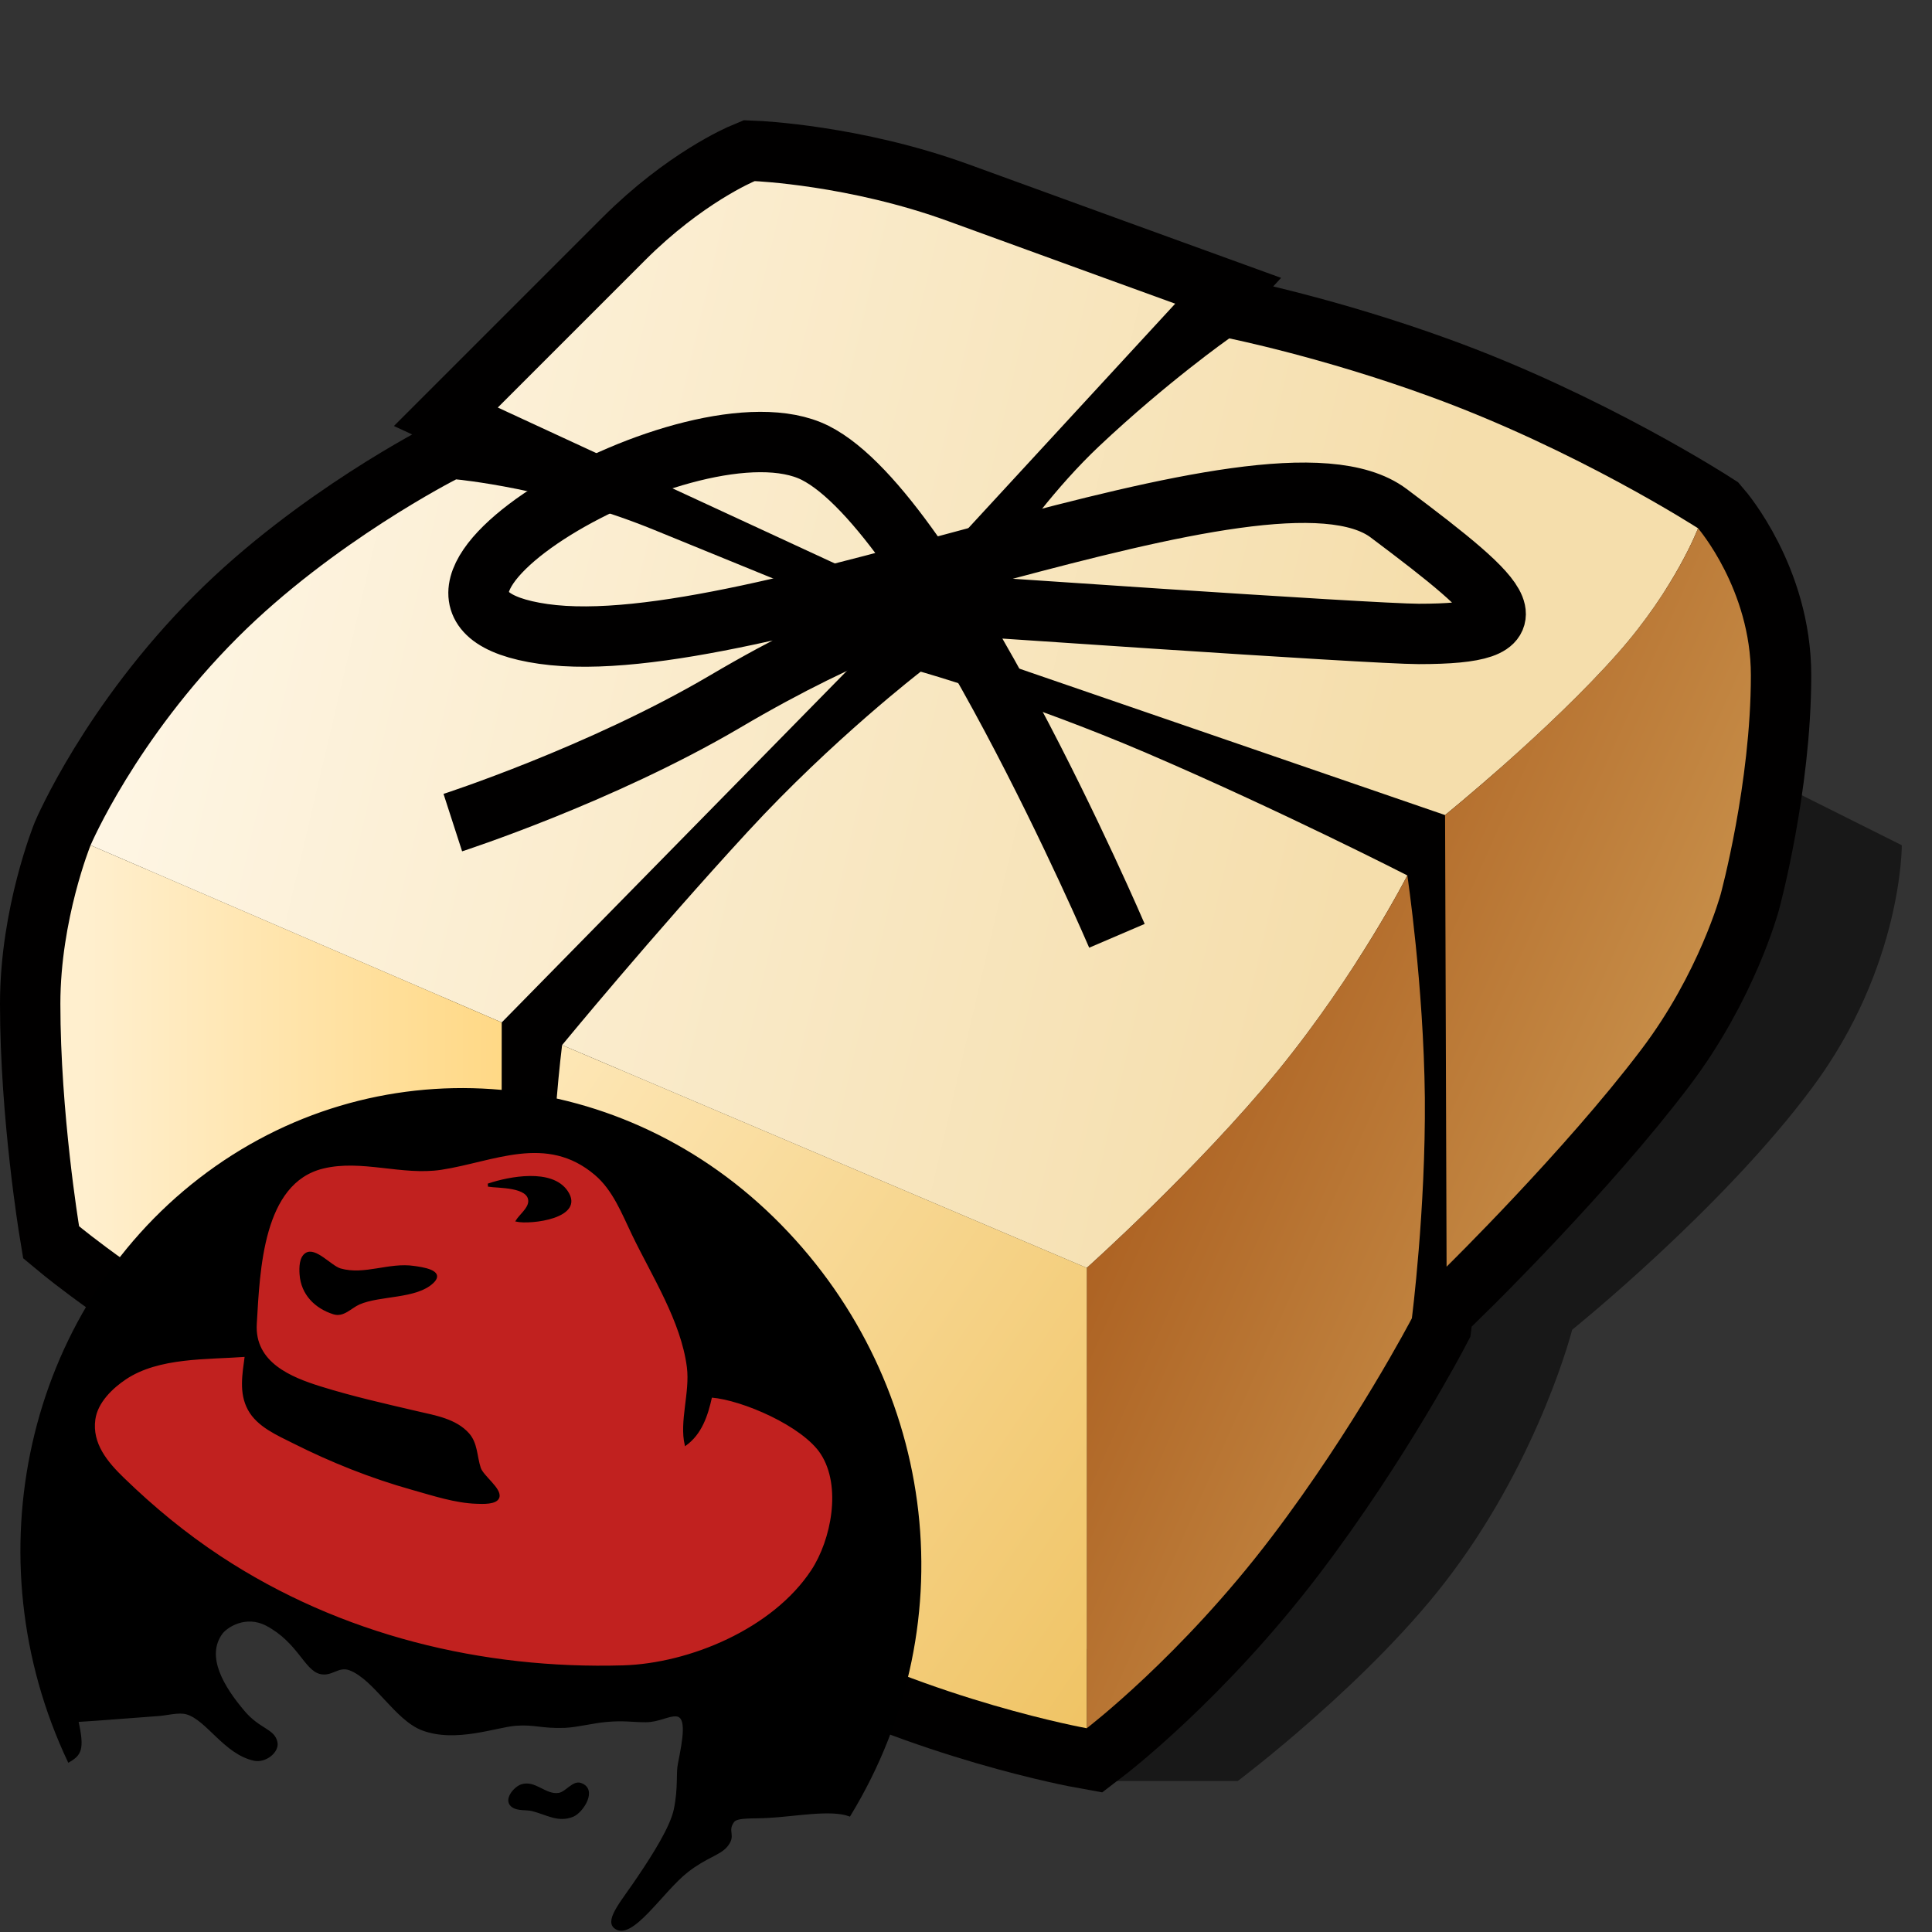 <?xml version="1.0" encoding="UTF-8" standalone="no"?>
<svg
   xmlns:dc="http://purl.org/dc/elements/1.1/"
   xmlns:cc="http://creativecommons.org/ns#"
   xmlns:rdf="http://www.w3.org/1999/02/22-rdf-syntax-ns#"
   xmlns:svg="http://www.w3.org/2000/svg"
   xmlns="http://www.w3.org/2000/svg"
   xmlns:sodipodi="http://sodipodi.sourceforge.net/DTD/sodipodi-0.dtd"
   xmlns:inkscape="http://www.inkscape.org/namespaces/inkscape"
   version="1.1"
   width="64"
   height="64"
   color-interpolation="linearRGB"
   id="svg2"
   sodipodi:version="0.32"
   inkscape:version="0.46"
   sodipodi:docname="archive"
   inkscape:output_extension="org.inkscape.output.svg.inkscape">
  <rect width="100%" height="100%" fill="#333333" stroke="none"/>
  <defs
     id="defs41">
    <inkscape:perspective
       sodipodi:type="inkscape:persp3d"
       inkscape:vp_x="0 : 32 : 1"
       inkscape:vp_y="0 : 1000 : 0"
       inkscape:vp_z="64 : 32 : 1"
       inkscape:persp3d-origin="32 : 21.333333 : 1"
       id="perspective45" />
    <inkscape:perspective
       id="perspective2496"
       inkscape:persp3d-origin="30 : 20 : 1"
       inkscape:vp_z="60 : 30 : 1"
       inkscape:vp_y="0 : 1000 : 0"
       inkscape:vp_x="0 : 30 : 1"
       sodipodi:type="inkscape:persp3d" />
  </defs>
  <sodipodi:namedview
     inkscape:window-height="772"
     inkscape:window-width="1270"
     inkscape:pageshadow="2"
     inkscape:pageopacity="0.0"
     guidetolerance="10.0"
     gridtolerance="10.0"
     objecttolerance="10.0"
     borderopacity="1.0"
     bordercolor="#666666"
     pagecolor="#ffffff"
     id="base"
     showgrid="false"
     inkscape:zoom="7.25"
     inkscape:cx="30.432602"
     inkscape:cy="32"
     inkscape:window-x="0"
     inkscape:window-y="0"
     inkscape:current-layer="svg2" />
  <g
     id="g4">
    <path
       style="fill:#010101; fill-opacity:0.533"
       d="M36 59H41C41 59 45.5 55.62 48.12 52.08C51.03 48.17 52.08 44.05 52.08 44.05C52.08 44.05 57.06 40.04 60.04 36.02C63.02 32.01 63 28 63 28L59 26L57 31L36 59z"
       id="path6" />
    <path
       style="fill:none; stroke:#010000; stroke-width:4"
       d="M3 28C3 28 2 30.47 2 33.25C2 36.86 2.62 40.62 2.62 40.62C2.62 40.62 4.97 42.57 8.23 44.3C12.2 46.4 16.61 47.73 16.61 47.73L16.62 33.87L29.5 20.75C29.5 20.75 25.45 19.1 21.66 17.55C18.29 16.17 15.11 15.88 15.11 15.88C15.11 15.88 11.04 17.95 7.87 21.12C4.49 24.5 3 28 3 28z            M30 19.75L38.93 10.06C38.93 10.06 35.07 8.66 31.42 7.33C28.13 6.13 25 6 25 6C25 6 23.27 6.72 21.37 8.62C19.05 10.94 16.49 13.5 16.49 13.5L30 19.75z            M31.5 21.37L47.87 27L47.92 41.96C47.92 41.96 51.84 38.11 54.36 34.78C56.29 32.24 57 29.62 57 29.62C57 29.62 58 25.95 58 22.37C58 19.53 56.25 17.5 56.25 17.5C56.25 17.5 52.21 14.89 47.33 13.12C43.79 11.83 40.72 11.21 40.72 11.21C40.72 11.21 38.67 12.65 36.4 14.79C33.61 17.43 31.5 21.37 31.5 21.37z            M46.62 29C46.62 29 42.42 26.85 37.97 24.94C34 23.24 30.5 22.25 30.5 22.25C30.5 22.25 27.59 24.49 24.78 27.54C21.62 30.97 18.62 34.62 18.62 34.62C18.62 34.62 18.24 37.59 18.24 40.88C18.24 44.98 18.87 49.47 18.87 49.47C18.87 49.47 22.15 51.66 26.3 53.86C30.99 56.35 36 57.25 36 57.25C36 57.25 39.12 54.87 42.12 50.92C44.88 47.29 46.77 43.67 46.77 43.67C46.77 43.67 47.23 40.08 47.2 36.36C47.16 32.62 46.62 29 46.62 29z"
       id="path8" />
    <linearGradient
       id="gradient0"
       gradientUnits="userSpaceOnUse"
       x1="13.84"
       y1="-38.14"
       x2="58.34"
       y2="-27.7">
      <stop
         offset="0"
         stop-color="#fff8ea"
         id="stop11" />
      <stop
         offset="1"
         stop-color="#f5deac"
         id="stop13" />
    </linearGradient>
    <path
       style="fill:url(#gradient0)"
       d="M46.62 29C46.62 29 42.42 26.85 37.97 24.94C34 23.24 30.5 22.25 30.5 22.25C30.5 22.25 27.59 24.49 24.78 27.54C21.62 30.97 18.62 34.62 18.62 34.62L36 42C36 42 39.67 38.72 42.34 35.46C44.98 32.22 46.62 29 46.62 29z            M3 28L16.62 33.87L29.5 20.75C29.5 20.75 25.45 19.1 21.66 17.55C18.29 16.17 15.11 15.88 15.11 15.88C15.11 15.88 11.04 17.95 7.87 21.12C4.49 24.5 3 28 3 28z            M30 19.75L38.93 10.06C38.93 10.06 35.07 8.66 31.42 7.33C28.13 6.13 25 6 25 6C25 6 23.27 6.72 21.37 8.62C19.05 10.94 16.49 13.5 16.49 13.5L30 19.75z            M31.5 21.37L47.87 27C47.87 27 51.34 24.19 53.6 21.63C55.5 19.48 56.25 17.5 56.25 17.5C56.25 17.5 52.21 14.89 47.33 13.12C43.79 11.83 40.72 11.21 40.72 11.21C40.72 11.21 38.67 12.65 36.4 14.79C33.61 17.43 31.5 21.37 31.5 21.37z"
       id="path15" />
    <linearGradient
       id="gradient1"
       gradientUnits="userSpaceOnUse"
       x1="44.72"
       y1="-7.9"
       x2="86.1"
       y2="10.51">
      <stop
         offset="0"
         stop-color="#983f04"
         id="stop18" />
      <stop
         offset="1"
         stop-color="#e6c276"
         id="stop20" />
    </linearGradient>
    <path
       style="fill:url(#gradient1)"
       d="M46.62 29C46.62 29 44.98 32.22 42.34 35.46C39.67 38.72 36 42 36 42V57.25C36 57.25 39.12 54.87 42.12 50.92C44.88 47.29 46.77 43.67 46.77 43.67C46.77 43.67 47.23 40.08 47.2 36.36C47.16 32.62 46.62 29 46.62 29z            M47.87 27L47.92 41.96C47.92 41.96 51.84 38.11 54.36 34.78C56.29 32.24 57 29.62 57 29.62C57 29.62 58 25.95 58 22.37C58 19.53 56.25 17.5 56.25 17.5C56.25 17.5 55.5 19.48 53.6 21.63C51.34 24.19 47.87 27 47.87 27z"
       id="path22" />
    <linearGradient
       id="gradient2"
       gradientUnits="userSpaceOnUse"
       x1="17.72"
       y1="90.92"
       x2="-10.6"
       y2="71.85">
      <stop
         offset="0"
         stop-color="#eebf5a"
         id="stop25" />
      <stop
         offset="1"
         stop-color="#ffebc0"
         id="stop27" />
    </linearGradient>
    <path
       style="fill:url(#gradient2)"
       d="M36 42L18.62 34.62C18.62 34.62 18.24 37.59 18.24 40.88C18.24 44.98 18.87 49.47 18.87 49.47C18.87 49.47 22.15 51.66 26.3 53.86C30.99 56.35 36 57.25 36 57.25V42z"
       id="path29" />
    <path
       style="fill:none; stroke:#010000; stroke-width:2"
       d="M37 31C37 31 31 17 27 15C23 13 11 20 18 21C25 22 42 14 46 17C50 20 51 21 47 21C45.42 21 31 20 31 20C31 20 28.37 20.67 24 23.25C19.88 25.67 15 27.25 15 27.25"
       id="path31" />
    <linearGradient
       id="gradient3"
       gradientUnits="userSpaceOnUse"
       x1="2.85"
       y1="-64"
       x2="21.14"
       y2="-64">
      <stop
         offset="0"
         stop-color="#ffefce"
         id="stop34" />
      <stop
         offset="1"
         stop-color="#ffd16e"
         id="stop36" />
    </linearGradient>
    <path
       style="fill:url(#gradient3)"
       d="M3 28C3 28 2 30.47 2 33.25C2 36.86 2.62 40.62 2.62 40.62C2.62 40.62 4.97 42.57 8.23 44.3C12.2 46.4 16.61 47.73 16.61 47.73L16.62 33.87L3 28z"
       id="path38" />
  </g>
  <g
     style="overflow:visible"
     id="g2499"
     transform="translate(-68.332,-0.589)">
    <g
       id="Layer_1"
       style="stroke:#000000">
    <g
   id="Layer_1_2_">
      
      
      <g
   id="g159">
        <linearGradient
   gradientTransform="matrix(1,0,0,-1,237.739,407.344)"
   y2="370.54"
   x2="-235.26"
   y1="380.362"
   x1="-217.285"
   gradientUnits="userSpaceOnUse"
   id="XMLID_1_">
          <stop
   id="stop161"
   style="stop-color:#FACF9D"
   offset="0" />

          <stop
   id="stop162"
   style="stop-color:#CD9363"
   offset="1" />

        </linearGradient>

        
      </g>

      <g
   id="g167">
        
      </g>

      <g
   id="g169">
        
      </g>

      <g
   id="g171">
        <linearGradient
   gradientTransform="matrix(1,0,0,-1,237.739,407.344)"
   y2="387.661"
   x2="-217.525"
   y1="407.734"
   x1="-220.894"
   gradientUnits="userSpaceOnUse"
   id="XMLID_2_">
          <stop
   id="stop173"
   style="stop-color:#FFCD99"
   offset="0" />

          <stop
   id="stop174"
   style="stop-color:#EBA76E"
   offset="1" />

        </linearGradient>

        
      </g>

      <g
   id="g179">
        <linearGradient
   gradientTransform="matrix(1,0,0,-1,237.739,407.344)"
   y2="388.806"
   x2="-226.288"
   y1="400.059"
   x1="-228.177"
   gradientUnits="userSpaceOnUse"
   id="XMLID_3_">
          <stop
   id="stop181"
   style="stop-color:#FFDCAC"
   offset="0" />

          <stop
   id="stop182"
   style="stop-color:#E19A68"
   offset="1" />

        </linearGradient>

        
      </g>

      <g
   id="g187">
        <linearGradient
   gradientTransform="matrix(1,0,0,-1,237.739,407.344)"
   y2="381.505"
   x2="-206.656"
   y1="389.994"
   x1="-225.375"
   gradientUnits="userSpaceOnUse"
   id="XMLID_4_">
          <stop
   id="stop189"
   style="stop-color:#FFCD99"
   offset="0" />

          <stop
   id="stop190"
   style="stop-color:#EBA76E"
   offset="1" />

        </linearGradient>

        
      </g>

      <g
   id="g195">
        <linearGradient
   gradientTransform="matrix(1,0,0,-1,237.739,407.344)"
   y2="397.535"
   x2="-218.456"
   y1="406.807"
   x1="-220.013"
   gradientUnits="userSpaceOnUse"
   id="XMLID_5_">
          <stop
   id="stop197"
   style="stop-color:#FFCD99"
   offset="0" />

          <stop
   id="stop198"
   style="stop-color:#EBA76E"
   offset="1" />

        </linearGradient>

        
      </g>

      <g
   id="g203">
        <linearGradient
   gradientTransform="matrix(1,0,0,-1,237.739,407.344)"
   y2="396.135"
   x2="-214.452"
   y1="400.93"
   x1="-215.256"
   gradientUnits="userSpaceOnUse"
   id="XMLID_6_">
          <stop
   id="stop205"
   style="stop-color:#EBA76E"
   offset="0" />

          <stop
   id="stop206"
   style="stop-color:#CD9363"
   offset="1" />

        </linearGradient>

        
      </g>

      <g
   id="g211"
   style="opacity:0.25">
        
      </g>

      <g
   id="g213">
        
      </g>

      <g
   id="g215"
   style="opacity:0.3">
        
      </g>

      <g
   id="g217"
   style="opacity:0.35">
        
      </g>

      <g
   id="g219"
   style="opacity:0.36">
        <linearGradient
   gradientTransform="matrix(1,0,0,-1,237.739,407.344)"
   y2="382.086"
   x2="-216.988"
   y1="382.086"
   x1="-226.003"
   gradientUnits="userSpaceOnUse"
   id="XMLID_7_">
          <stop
   id="stop221"
   style="stop-color:#404040"
   offset="0" />

          <stop
   id="stop222"
   style="stop-color:#000000"
   offset="1" />

        </linearGradient>

        
      </g>

      <g
   id="g227"
   style="opacity:0.2">
        <linearGradient
   gradientTransform="matrix(1,0,0,-1,237.739,407.344)"
   y2="395.821"
   x2="-223.359"
   y1="396.789"
   x1="-222.779"
   gradientUnits="userSpaceOnUse"
   id="XMLID_8_">
          <stop
   id="stop229"
   style="stop-color:#FFFFFF"
   offset="0" />

          <stop
   id="stop230"
   style="stop-color:#000000"
   offset="1" />

        </linearGradient>

        
      </g>

      <g
   id="g235">
        
      </g>

      <g
   id="g237"
   style="opacity:0.5">
        <g
   id="g238">
          
        </g>

      </g>

      <g
   id="g240"
   style="opacity:0.5">
        
      </g>

      <g
   id="g242"
   style="opacity:0.5">
        
      </g>

    </g>

  </g>
    <g
       style="overflow:visible"
       transform="matrix(2.93751e-2,-2.21604e-3,2.62143e-3,3.0799e-2,-2.121,28.693)"
       id="g324">
    <path
   id="path325"
   d="M 2877.592,1214.647 C 2869.661,1216.725 2855.872,1229.715 2866.36,1237.194 C 2872.003,1241.218 2881.006,1240.41 2887.479,1242.408 C 2903.112,1247.228 2915.573,1257.207 2932.969,1251.751 C 2943.889,1248.326 2962.852,1225.299 2944.573,1217.782 C 2936.247,1214.359 2927.526,1225.991 2919.124,1226.699 C 2903.893,1227.99 2893.541,1210.469 2877.592,1214.647 z M 2372.83,1153.114 C 2283.746,926.749 2369.02,669.056 2575.547,540.512 C 2782.074,411.967 3050.939,449.242 3214.708,629.123 C 3378.474,809.004 3396.04,1073.243 3242.854,1273.768 C 3222.885,1264.693 3181.062,1269.485 3151.503,1268.765 C 3135.659,1268.648 3116.538,1265.563 3112.202,1270.665 C 3102.857,1281.019 3113.983,1285.562 3101.785,1296.863 C 3092.625,1305.164 3078.263,1306.255 3056.149,1320.134 C 3026.055,1338.791 2986.33,1391.158 2968.68,1374.238 C 2959.226,1364.888 2980.817,1345.718 3000.048,1322.446 C 3019.348,1299.42 3041.326,1271.611 3047.22,1252.976 C 3054.494,1229.443 3052.907,1214.397 3056.261,1204.168 C 3063.936,1178.718 3070.816,1154.637 3058.068,1152.837 C 3049.278,1151.622 3037.857,1157.641 3023.307,1156.63 C 3008.154,1155.55 2999.232,1152.831 2978.972,1153.179 C 2963.032,1153.456 2946.629,1156.472 2932.175,1156.121 C 2905.445,1155.061 2898.826,1149.94 2877.501,1149.926 C 2855.016,1149.91 2808.628,1163.509 2772.282,1147.392 C 2743.06,1134.354 2723.452,1089.264 2696.523,1077.268 C 2684.081,1071.772 2675.989,1082.985 2662.891,1078.769 C 2646.426,1073.397 2641.319,1043.367 2607.622,1023.013 C 2585.47,1009.723 2562.917,1021.498 2556.747,1028.261 C 2535.584,1051.685 2553.362,1085.788 2573.977,1113.217 C 2589.702,1134.445 2606.301,1134.89 2607.973,1149.224 C 2609.147,1159.426 2593.524,1169.645 2581.057,1166.249 C 2548.575,1157.227 2532.056,1119.203 2509.718,1111.23 C 2500.87,1108.016 2486.977,1110.98 2476.359,1110.723 C 2454.78,1110.582 2411.701,1110.931 2386.99,1110.531 C 2391.343,1141.29 2387.098,1146.648 2372.83,1153.114 z"
   style="font-size:12px;fill:#000000;fill-opacity:1;stroke:#000000;stroke-width:1.582" />

    <path
   id="path173"
   d="M 3171.374,561.784 L 3171.374,561.784 z M 2609.672,733.853 C 2566.626,733.853 2512.59,727.266 2473.201,748.339 C 2457.431,756.779 2439.053,770.951 2434.698,789.232 C 2428.5,815.25 2444.654,836.545 2461.166,854.502 C 2492.213,888.265 2525.329,918.831 2562.205,946.213 C 2689.616,1040.821 2846,1088.673 3003.258,1095.59 C 3078.164,1098.883 3174.891,1068.41 3223.855,1008.771 C 3249.008,978.137 3266.58,921.095 3245.478,884.168 C 3227.689,853.043 3162.8,820.178 3127.861,814.945 C 3121.413,834.729 3112.931,853.556 3094.238,864.39 C 3090.224,838.719 3105.246,808.584 3104.05,781.321 C 3101.863,731.465 3073.311,680.545 3055.077,634.963 C 3045.67,611.443 3037.861,585.785 3019.052,567.895 C 2968.189,519.518 2906.369,545.382 2847.011,549.737 C 2802.532,553.001 2758.853,531.933 2714.497,538.918 C 2645.128,549.842 2633.449,642.332 2624.685,700.231 C 2618.375,741.927 2658.618,760.816 2690.763,773.03 C 2725.709,786.307 2761.782,796.851 2797.564,807.588 C 2816.451,813.254 2839.28,818.522 2852.165,834.753 C 2860.893,845.749 2858.727,859.467 2861.908,872.302 C 2864.205,881.572 2883.581,896.259 2880.028,905.067 C 2877.101,912.322 2860.891,910.139 2854.922,909.542 C 2830.771,907.13 2806.499,897.33 2783.721,889.421 C 2739.221,873.972 2695.947,853.731 2655.161,830.206 C 2638.196,820.419 2616.666,809.818 2608.068,791.211 C 2599.44,772.536 2605.361,752.699 2609.672,733.853 M 2898.434,569.695 L 2898.434,571.673 C 2908.398,574.052 2944.131,574.98 2942.103,591.474 C 2941.163,599.105 2930.585,605.395 2926.124,611.229 C 2941.635,615.814 3003.581,613.284 2985.731,583.57 C 2970.651,558.465 2922.216,563.967 2898.434,569.695 z M 2687.252,629.192 C 2679.982,632.914 2679.078,643.679 2678.925,650.785 C 2678.471,672.191 2692.761,687.988 2712.519,695.52 C 2723.398,699.668 2732.258,690.429 2742.185,687.104 C 2766.207,679.058 2806.589,685.954 2826.749,670.273 C 2841.928,658.467 2814.654,653.514 2807.455,651.924 C 2779.574,645.766 2750.881,657.936 2724.385,648.595 C 2714.115,644.972 2698.483,623.442 2687.252,629.192 z"
   style="font-size:12px;fill:#c1211f;fill-opacity:1;fill-rule:evenodd;stroke:#000000;stroke-width:1.582" />

  </g>
  </g>
</svg>
